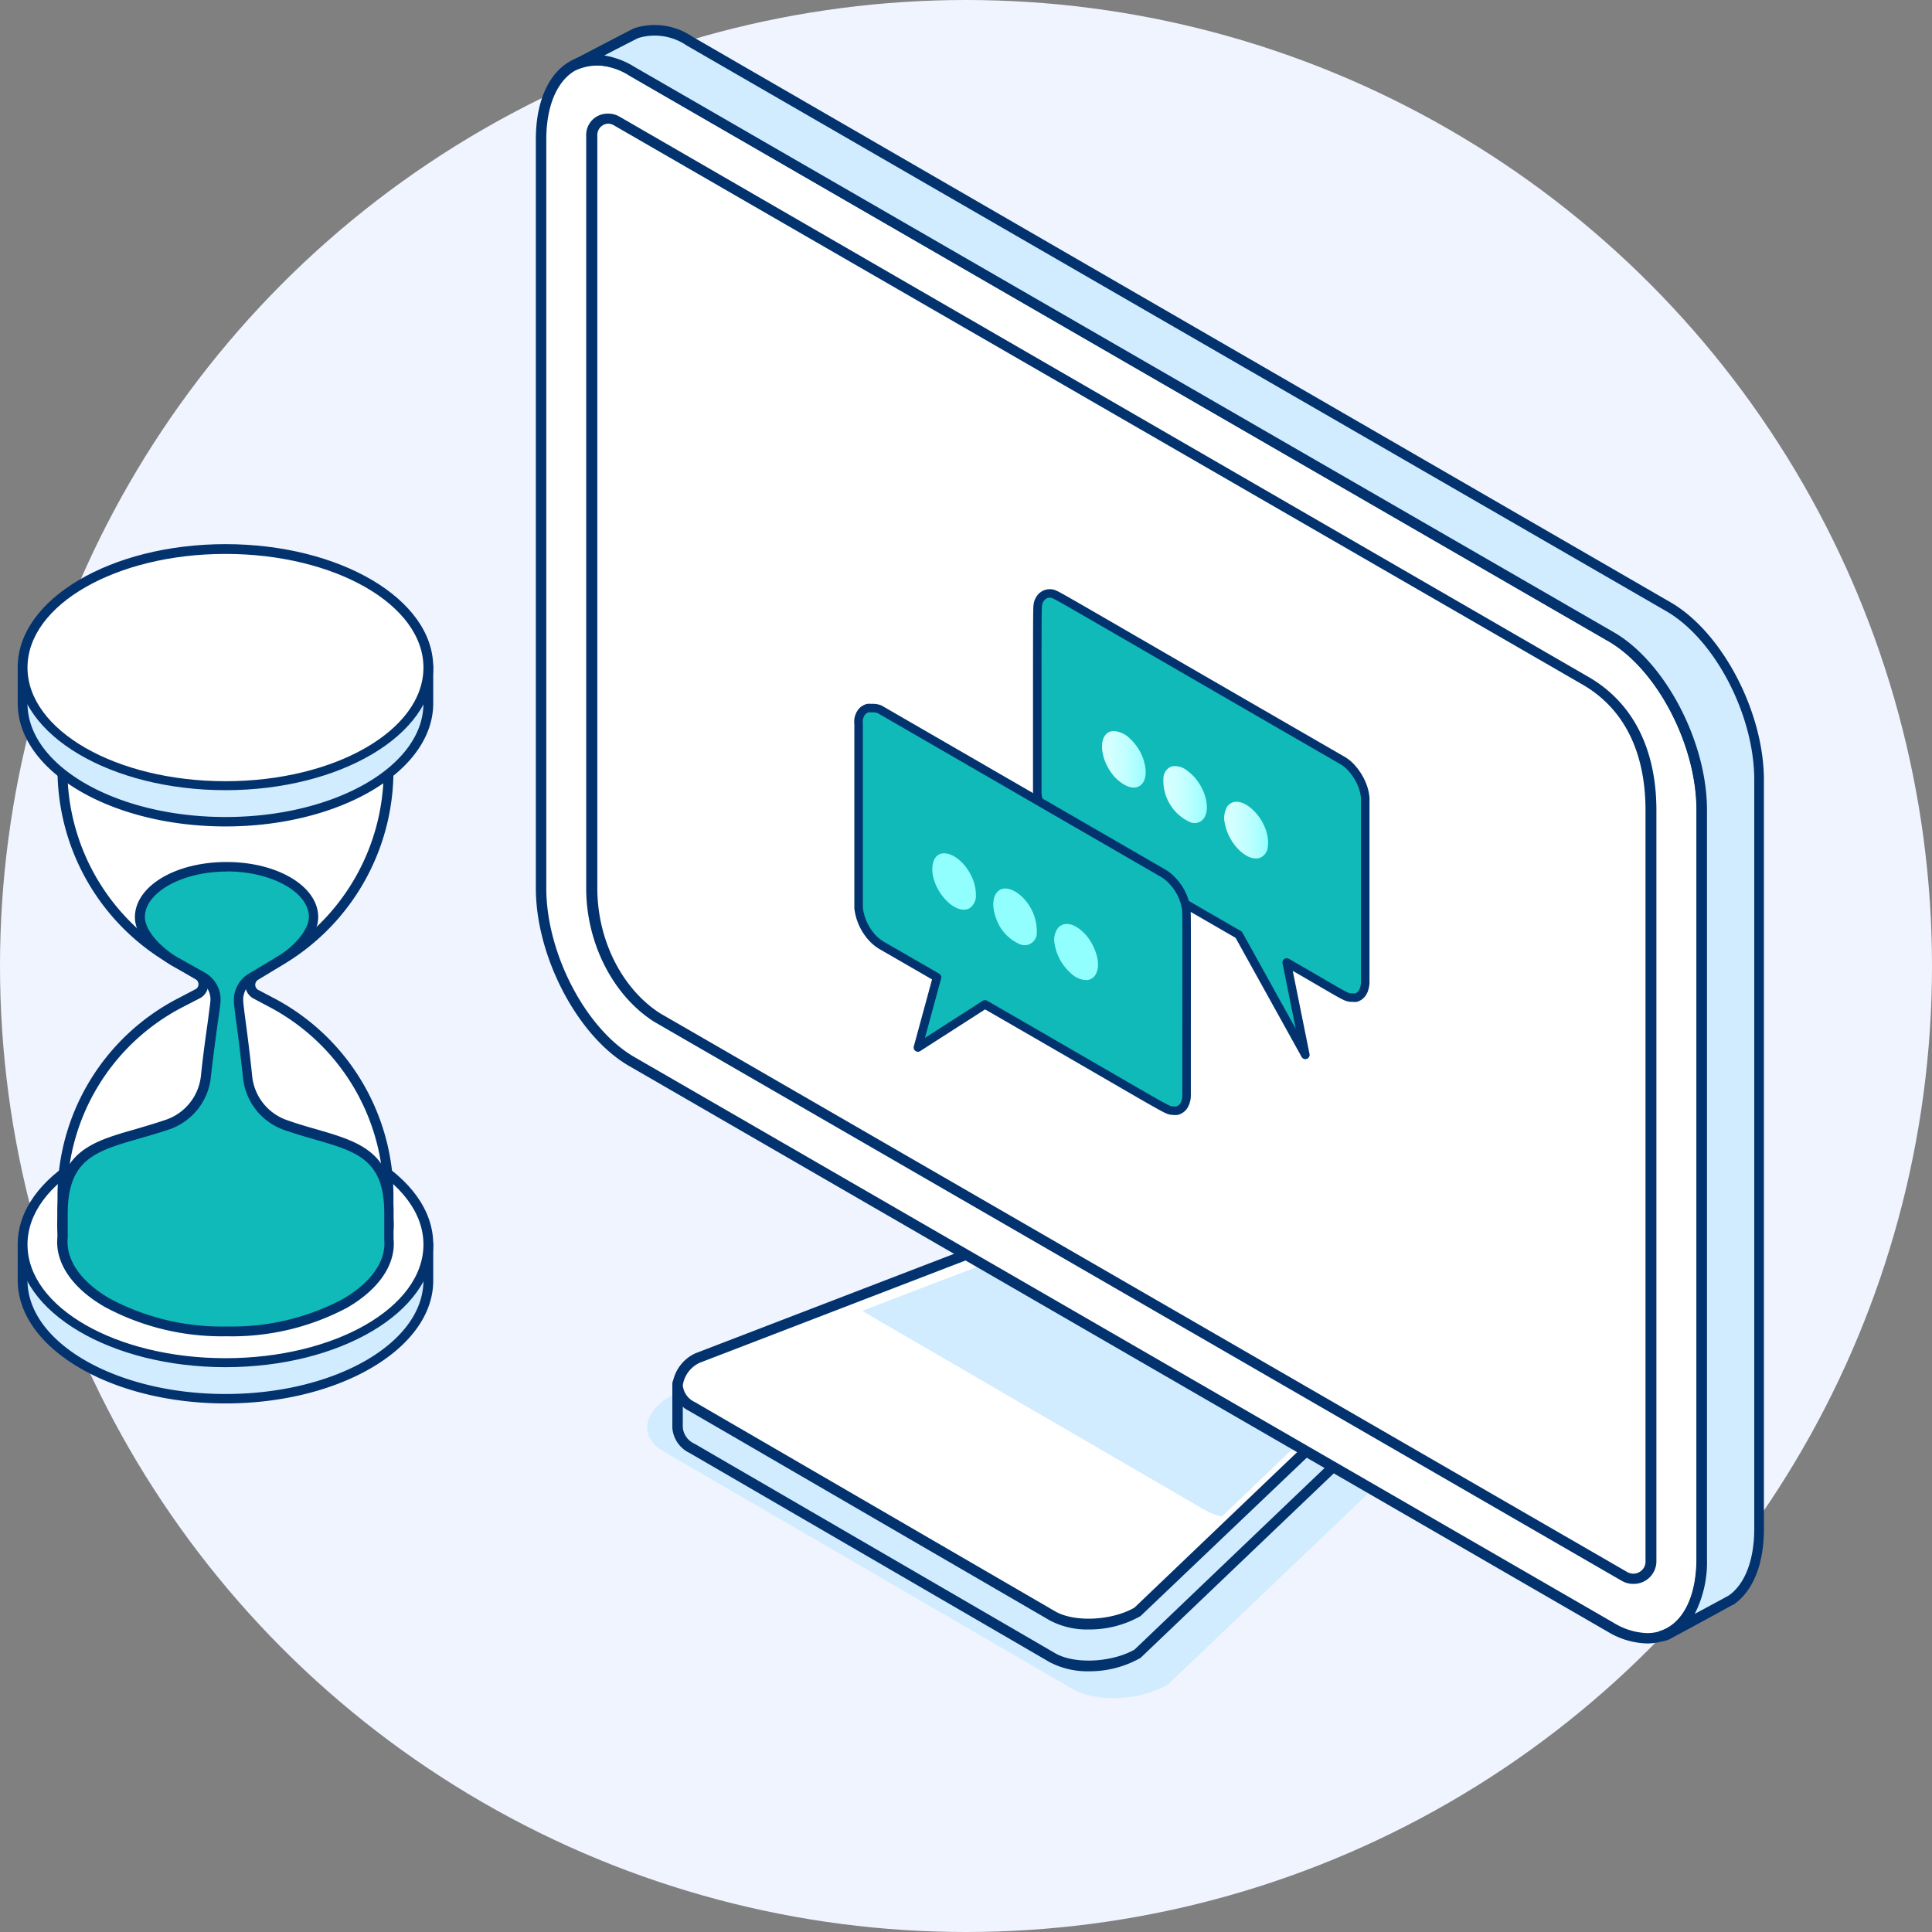 <svg xmlns="http://www.w3.org/2000/svg" xmlns:xlink="http://www.w3.org/1999/xlink" viewBox="0 0 170 170"><rect x="0" y="0" width="170" height="170" fill="#808080" stroke="none"/><defs><linearGradient id="a" x1="33.12" y1="88" x2="34.12" y2="88" gradientTransform="matrix(3.85, 0, 0, -4.98, -30.39, 504.7)" gradientUnits="userSpaceOnUse"><stop offset="0" stop-color="#d6ffff"/><stop offset="0.22" stop-color="#d1ffff"/><stop offset="0.49" stop-color="#c2ffff"/><stop offset="0.77" stop-color="#abffff"/><stop offset="1" stop-color="#92ffff"/></linearGradient><linearGradient id="b" x1="33.49" y1="87.95" x2="34.49" y2="87.95" gradientTransform="matrix(3.83, 0, 0, -4.97, -25.87, 507.05)" xlink:href="#a"/><linearGradient id="c" x1="32.81" y1="88" x2="33.81" y2="88" gradientTransform="matrix(3.86, 0, 0, -4.98, -18.89, 510.98)" xlink:href="#a"/><linearGradient id="d" x1="-96.06" y1="87.83" x2="-95.06" y2="87.83" gradientTransform="matrix(3.86, 0, 0, -4.96, -33.85, 519.05)" xlink:href="#a"/><linearGradient id="e" x1="-95.6" y1="87.89" x2="-94.6" y2="87.89" gradientTransform="matrix(3.83, 0, 0, -4.96, -40.58, 516.98)" xlink:href="#a"/><linearGradient id="f" x1="-95.76" y1="87.86" x2="-94.76" y2="87.86" gradientTransform="matrix(3.84, 0, 0, -4.96, -45.44, 513.42)" xlink:href="#a"/></defs><title>ic_lettutor_join</title><circle cx="85" cy="85" r="85" fill="#eff4ff"/><path d="M94.32,148.58,58.41,127.72c-2.17-1.25-1.89-3.43.6-4.87l31.52-12.12c2.5-1.44,6.28-1.6,8.44-.35l24.13,14.14c2.17,1.25,1.89,3.43-.6,4.87l-19.74,18.84C100.26,149.67,96.48,149.83,94.32,148.58Z" fill="#d1ebff"/><path d="M92.59,145.85l-31.68-18.4a2.21,2.21,0,0,1-1.29-1.83V121.9c0-.84.63.61,1.82-.07l27.81-10.7a8.26,8.26,0,0,1,7.45-.31L118,123.3c.63.36,1.1-1.2,1.26-.7.06.16,0,3.68,0,3.85a3.05,3.05,0,0,1-1.83,2.47L100,145.54A8.26,8.26,0,0,1,92.59,145.85Z" fill="#d1ebff"/><path d="M95.83,147.06a7.16,7.16,0,0,1-3.46-.8L60.68,127.85a2.67,2.67,0,0,1-1.52-2.22v-3.76c0-.65.44-.7.57-.7a1,1,0,0,1,.48.18.93.93,0,0,0,1,.08L89.08,110.7c2.14-1.24,5.87-1.42,7.85-.28l21.29,12.48s.21-.27.3-.38.35-.47.65-.47a.53.53,0,0,1,.52.41,21.15,21.15,0,0,1,0,3.47v.52a3.48,3.48,0,0,1-2,2.88l-17.33,16.55A9.09,9.09,0,0,1,95.83,147.06ZM60.08,122.31v3.3a1.76,1.76,0,0,0,1.06,1.44l31.69,18.41c1.69,1,5,.83,7-.31l17.33-16.56c1.12-.66,1.7-1.41,1.68-2.13v-.54c0-.47,0-1.58,0-2.37a.91.91,0,0,1-1.06.14l-21.3-12.47c-1.69-1-5-.84-7,.31L61.6,122.25a1.84,1.84,0,0,1-1.52.06Z" fill="#03336e"/><path d="M92.59,142.17,60.9,123.78c-1.9-1.11-1.66-3,.54-4.3l27.81-10.7a8.26,8.26,0,0,1,7.45-.31L118,121c1.91,1.1,1.67,3-.53,4.3L100,141.87A8.26,8.26,0,0,1,92.59,142.17Z" fill="#fff"/><path d="M95.83,143.38a7,7,0,0,1-3.46-.8l-31.7-18.41a2.66,2.66,0,0,1-1.51-2.27,3.51,3.51,0,0,1,2.05-2.83l27.88-10.72c2.13-1.25,5.86-1.42,7.84-.28l21.3,12.48a2.66,2.66,0,0,1,1.51,2.26,3.5,3.5,0,0,1-2,2.83L100.36,142.2A9.09,9.09,0,0,1,95.83,143.38Zm-2.37-35.2a8.24,8.24,0,0,0-4,1L61.6,119.9a2.6,2.6,0,0,0-1.52,2,1.82,1.82,0,0,0,1.06,1.47l31.68,18.4c1.7,1,5,.84,7-.31l17.33-16.56c1.1-.64,1.68-1.39,1.68-2.1a1.81,1.81,0,0,0-1.06-1.46l-21.3-12.48a6.14,6.14,0,0,0-3-.68Z" fill="#03336e"/><path d="M116.08,121.7,96.07,110a7.78,7.78,0,0,0-7,.29L75.9,115.33a3.71,3.71,0,0,0,.41.28l29.78,17.3a5.67,5.67,0,0,0,1.42.53l8.07-7.7C117.65,124.54,117.87,122.73,116.08,121.7Z" fill="#d1ebff"/><path d="M141.76,143.19,55.59,93.41c-4.4-2.55-8-9.37-8-15.24V12.27c0-5.88,3.57-8.58,8-6L141.76,56c4.4,2.55,8,9.37,8,15.24v65.9C149.73,143,146.16,145.74,141.76,143.19Z" fill="#fff"/><path d="M144.92,144.61a7,7,0,0,1-3.4-1L55.36,93.8c-4.53-2.61-8.21-9.62-8.21-15.64V12.26c0-4.52,2.07-7.44,5.27-7.44a6.69,6.69,0,0,1,3.4,1L142,55.62c4.53,2.61,8.21,9.63,8.21,15.64v65.9C150.19,141.69,148.12,144.61,144.92,144.61ZM52.42,5.74c-2.64,0-4.35,2.56-4.35,6.53v65.9c0,5.72,3.48,12.38,7.75,14.84L142,142.8a6,6,0,0,0,2.94.9c2.64,0,4.35-2.56,4.35-6.53V71.27c0-5.72-3.48-12.37-7.75-14.84L55.36,6.64a6,6,0,0,0-2.93-.9Z" fill="#03336e"/><path d="M142.78,138.6,57.83,89.53c-3.54-2.26-5.73-6.76-5.73-11.37V11.83a1.41,1.41,0,0,1,2.13-1.21l.25.14,85,49.14c4.22,2.44,5.73,6.76,5.73,11.36v66.13a1.53,1.53,0,0,1-2.28,1.32Z" fill="#fff"/><path d="M143.72,139.37a2,2,0,0,1-1-.26l-.14-.08-85-49.11c-3.63-2.3-6-6.92-6-11.76V11.83A1.87,1.87,0,0,1,53.5,10a1.89,1.89,0,0,1,1,.26l.25.14,85,49.15c3.9,2.24,6,6.31,6,11.76v66.12A2,2,0,0,1,143.72,139.37ZM53.51,10.88a1,1,0,0,0-.95.95V78.16c0,4.54,2.16,8.84,5.52,11l85.11,49.17a1.08,1.08,0,0,0,1.47-.41,1,1,0,0,0,.13-.52V71.26c0-3.55-.95-8.34-5.5-11L54.09,11.07a1.08,1.08,0,0,0-.58-.19Z" fill="#03336e"/><path d="M146.82,53.38,60.65,3.6A5.38,5.38,0,0,0,56,2.91c-.16.07-5.19,2.69-5.34,2.78h0a5.2,5.2,0,0,1,5,.55L141.76,56c4.4,2.55,8,9.37,8,15.24v65.9c0,3.67-1.39,6.1-3.51,6.79a1.29,1.29,0,0,0,.71-.24c.09-.06,5.31-2.86,5.41-2.93,1.51-1.06,2.46-3.24,2.46-6.26V68.62C154.79,62.75,151.22,55.93,146.82,53.38Z" fill="#d1ebff"/><path d="M146.26,144.41h-.06a.46.46,0,0,1-.12-.9c2-.65,3.19-3,3.19-6.35V71.26c0-5.71-3.47-12.37-7.75-14.84L55.36,6.64a4.79,4.79,0,0,0-4.53-.53.46.46,0,0,1-.41-.83s5.17-2.71,5.4-2.8a5.86,5.86,0,0,1,5.06.72L147,53c4.53,2.62,8.21,9.63,8.21,15.64v65.9c0,3.08-.94,5.44-2.65,6.64-.07,0-.48.27-4.16,2.25l-1.3.7A1.75,1.75,0,0,1,146.26,144.41ZM53.18,4.88a7.18,7.18,0,0,1,2.64,1L142,55.63c4.52,2.61,8.2,9.63,8.2,15.63v65.91a10,10,0,0,1-1.08,4.84c1.33-.71,2.86-1.54,3-1.62,1.42-1,2.24-3.13,2.24-5.87V68.62c0-5.71-3.47-12.37-7.74-14.84L60.42,4a5,5,0,0,0-4.27-.65c-.12.06-1.61.82-3,1.54Z" fill="#03336e"/><path d="M37.69,109.4H2v1.93H2v1.33c0,5.74,8,10.4,17.85,10.4s17.85-4.65,17.85-10.4c0,0,0-1.28,0-1.33h0Z" fill="#d1ebff"/><path d="M19.84,123.49c-10.08,0-18.28-4.86-18.28-10.83v-1.25a.08.08,0,0,1,0-.07V109.4A.42.42,0,0,1,2,109H37.69a.43.43,0,0,1,.43.43v1.94a.13.13,0,0,1,0,.06c0,.28,0,1.22,0,1.26C38.12,118.63,29.92,123.49,19.84,123.49ZM2.42,111.26v1.4c0,5.5,7.81,10,17.42,10s17.42-4.47,17.42-10c0,0,0-1.25,0-1.32s0,0,0-.07v-1.44H2.42Z" fill="#03336e"/><ellipse cx="19.84" cy="109.47" rx="17.85" ry="10.4" fill="#fff"/><path d="M19.84,120.3c-10.08,0-18.28-4.86-18.28-10.83s8.2-10.82,18.28-10.82,18.28,4.85,18.28,10.82S29.92,120.3,19.84,120.3Zm0-20.79c-9.61,0-17.42,4.47-17.42,10s7.81,10,17.42,10,17.42-4.47,17.42-10S29.45,99.51,19.84,99.51Z" fill="#03336e"/><path d="M34.19,107.32v-2A19.28,19.28,0,0,0,24,88.27l-1.45-.78a.93.93,0,0,1-.39-1.26,1,1,0,0,1,.34-.36l2.43-1.47a19.29,19.29,0,0,0,9.28-16.48V62.06H5.49v5.7A19.28,19.28,0,0,0,15,84.36l2.47,1.45a.94.94,0,0,1,.32,1.29,1,1,0,0,1-.37.35l-1.49.77A19.26,19.26,0,0,0,5.49,105.34v1.87c-.22,2.29,1.17,4.62,4.21,6.38,5.64,3.25,14.75,3.27,20.35,0C33,111.89,34.41,109.59,34.19,107.32Z" fill="#fff"/><path d="M19.93,116.47h0A21.37,21.37,0,0,1,9.48,114c-3.06-1.77-4.67-4.25-4.42-6.8v-1.83A19.62,19.62,0,0,1,15.7,87.83l1.49-.78a.49.49,0,0,0,.22-.67.45.45,0,0,0-.2-.21l-2.46-1.45a19.78,19.78,0,0,1-9.69-17v-5.7a.43.43,0,0,1,.43-.43h28.7a.43.43,0,0,1,.43.43V67.9a19.85,19.85,0,0,1-9.49,16.85L22.7,86.22a.52.52,0,0,0-.17.7.55.55,0,0,0,.19.18l1.46.77a19.68,19.68,0,0,1,10.44,17.4v2c.24,2.49-1.35,4.94-4.36,6.67A21,21,0,0,1,19.93,116.47Zm-14-54v5.27A18.94,18.94,0,0,0,15.18,84l2.46,1.45a1.36,1.36,0,0,1-.06,2.39l-1.49.77A18.8,18.8,0,0,0,5.91,105.33v1.87c-.22,2.25,1.24,4.42,4,6a20.28,20.28,0,0,0,10,2.4h0a20.18,20.18,0,0,0,9.9-2.36c2.71-1.56,4.15-3.71,3.94-5.89v-2.08a18.84,18.84,0,0,0-10-16.64l-1.45-.77A1.37,1.37,0,0,1,21.75,86a1.41,1.41,0,0,1,.5-.53L24.68,84a19,19,0,0,0,9.08-16.11V62.49Z" fill="#03336e"/><path d="M34.19,109V106.7c0-6.14-4-5.89-9.15-7.7a5,5,0,0,1-3.28-4.22c-.32-3.13-.79-6.16-.8-6.7a2.24,2.24,0,0,1,1.1-2s1.7-1,2.78-1.68c1.26-.78,2.72-2.25,2.72-3.69,0-2.45-3.41-4.44-7.62-4.44s-7.62,2-7.62,4.44c0,1.41,1.56,3,3.07,3.91L17.86,86A2.26,2.26,0,0,1,19,88c0,.54-.5,3.57-.84,6.7a5,5,0,0,1-3.32,4.2c-5.23,1.82-9.33,1.6-9.33,7.84v2.16c-.2,2.07,1.24,4.15,3.95,5.72a21.37,21.37,0,0,0,10.51,2.5h0a21,21,0,0,0,10.37-2.46c2.67-1.53,4.08-3.6,3.89-5.64Z" fill="#0fbab8"/><path d="M19.94,117.58h0A21.73,21.73,0,0,1,9.22,115c-2.87-1.65-4.39-3.89-4.17-6.14v-2.11c0-5.42,3-6.29,6.9-7.4.87-.26,1.78-.52,2.73-.85a4.6,4.6,0,0,0,3-3.84c.18-1.74.42-3.46.6-4.73.13-1,.23-1.72.24-1.94a1.86,1.86,0,0,0-.91-1.64L15.17,85c-1.59-.93-3.3-2.67-3.3-4.28,0-2.73,3.54-4.87,8.06-4.87S28,78,28,80.7c0,1.55-1.47,3.15-2.92,4-1.09.67-2.79,1.68-2.79,1.68a1.85,1.85,0,0,0-.89,1.64c0,.21.1,1,.22,1.9.17,1.27.39,3,.57,4.77a4.59,4.59,0,0,0,3,3.85c.95.34,1.85.6,2.73.85,3.75,1.09,6.71,2,6.71,7.27V109c.22,2.24-1.28,4.45-4.09,6.07A21.57,21.57,0,0,1,19.94,117.58Zm0-40.89c-3.9,0-7.19,1.83-7.19,4,0,1.22,1.44,2.7,2.86,3.54l2.46,1.38A2.72,2.72,0,0,1,19.41,88c0,.26-.1,1-.25,2-.17,1.27-.41,3-.6,4.71A5.46,5.46,0,0,1,15,99.34c-1,.34-1.89.6-2.77.85-3.78,1.09-6.27,1.8-6.27,6.58v2.1c-.2,2,1.17,3.93,3.73,5.41a20.94,20.94,0,0,0,10.29,2.44h0a20.79,20.79,0,0,0,10.16-2.4c2.51-1.45,3.85-3.36,3.67-5.23v-2.38c0-4.67-2.42-5.38-6.09-6.44-.89-.26-1.8-.52-2.77-.86a5.47,5.47,0,0,1-3.57-4.58c-.18-1.76-.4-3.48-.57-4.75-.14-1-.23-1.73-.23-2a2.71,2.71,0,0,1,1.3-2.4s1.7-1,2.79-1.68,2.51-2.11,2.51-3.32c0-2.17-3.29-4-7.19-4Z" fill="#03336e"/><path d="M37.69,58.63H2v1.93H2v1.33c0,5.74,8,10.4,17.85,10.4s17.85-4.66,17.85-10.4c0,0,0-1.28,0-1.33h0Z" fill="#d1ebff"/><path d="M19.84,72.72c-10.08,0-18.28-4.86-18.28-10.83V60.64a.11.11,0,0,1,0-.08V58.63A.42.42,0,0,1,2,58.2H37.69a.43.43,0,0,1,.43.43v1.93a.15.15,0,0,1,0,.07c0,.28,0,1.22,0,1.26C38.12,67.86,29.92,72.72,19.84,72.72ZM2.42,60.49v1.4c0,5.5,7.81,10,17.42,10s17.42-4.47,17.42-10c0,0,0-1.25,0-1.32s0,0,0-.07V59.06H2.42Z" fill="#03336e"/><ellipse cx="19.84" cy="58.7" rx="17.85" ry="10.4" fill="#fff"/><path d="M19.84,69.53C9.76,69.53,1.56,64.67,1.56,58.7s8.2-10.82,18.28-10.82S38.12,52.73,38.12,58.7,29.92,69.53,19.84,69.53Zm0-20.79c-9.61,0-17.42,4.47-17.42,10s7.81,10,17.42,10,17.42-4.47,17.42-10-7.81-10-17.42-10Z" fill="#03336e"/><path d="M118.1,66.9a3.14,3.14,0,0,1,.71.55,5,5,0,0,1,1.1,1.76,4,4,0,0,1,.22,1c0,.35,0-1.52,0,16.16a2.11,2.11,0,0,1-.13.75,2.19,2.19,0,0,1-.16.3,2.28,2.28,0,0,1-.22.22,1.47,1.47,0,0,1-.28.14,1.12,1.12,0,0,1-.31,0c-.66,0-.43,0-5.81-3.09l1.64,8.13L109,82.25c-16.9-9.76-15.59-9-15.9-9.19a4.41,4.41,0,0,1-1.28-1.47,4.52,4.52,0,0,1-.4-1,3.17,3.17,0,0,1-.15-1c0-17.32,0-16,.07-16.48a1.4,1.4,0,0,1,.13-.34,1.57,1.57,0,0,1,.19-.26,1.44,1.44,0,0,1,.25-.18,1.18,1.18,0,0,1,.3-.1,1.29,1.29,0,0,1,.34,0C93.13,52.4,91.86,51.75,118.1,66.9Z" fill="#0fbab8" stroke="#03336e" stroke-linejoin="round" stroke-width="0.75"/><path d="M98,64.32a2.3,2.3,0,0,1,1.44.68,4.49,4.49,0,0,1,1.1,1.62c.32.83.47,2-.21,2.5S98.7,69,98.11,68.4C96.69,66.84,96.53,64.39,98,64.32Z" fill="url(#a)"/><path d="M104.52,67.86c1.4,1,2.13,3.25,1.37,4.2a1,1,0,0,1-1.13.3,4,4,0,0,1-2.38-4,1.1,1.1,0,0,1,.75-.93A1.71,1.71,0,0,1,104.52,67.86Z" fill="url(#b)"/><path d="M111.56,74.49a1.13,1.13,0,0,1-.72,1c-.84.25-1.75-.52-2.27-1.23a4.43,4.43,0,0,1-.79-1.79,2,2,0,0,1,.22-1.52C109.13,69.51,111.86,72.22,111.56,74.49Z" fill="url(#c)"/><path d="M77.37,62.4c.31.17-1.73-1,25,14.45a2.86,2.86,0,0,1,.4.28,4.66,4.66,0,0,1,1.57,2.61c.1.56.07-.94.07,16.57a1.84,1.84,0,0,1-.15.8,1.22,1.22,0,0,1-.17.29,1.07,1.07,0,0,1-.23.2,1,1,0,0,1-.28.13,1.24,1.24,0,0,1-.33,0c-.7-.06.46.47-16.58-9.35l-5.9,3.79L82.45,86l-4.87-2.81a3.76,3.76,0,0,1-.77-.61,4.69,4.69,0,0,1-1.26-2.68c0-.35,0,1.5,0-16.17a2.12,2.12,0,0,1,0-.44,1.52,1.52,0,0,1,.28-.65,1.07,1.07,0,0,1,.23-.2,1.17,1.17,0,0,1,.28-.13,1.24,1.24,0,0,1,.33,0A1.75,1.75,0,0,1,77.37,62.4Z" fill="#0fbab8" stroke="#03336e" stroke-linejoin="round" stroke-width="0.75"/><path d="M95.78,82.56c.65.9,1.18,2.4.56,3.29a1,1,0,0,1-.66.39,2,2,0,0,1-1.36-.52A4.39,4.39,0,0,1,92.79,83a1.7,1.7,0,0,1,.35-1.4C93.94,80.83,95.14,81.68,95.78,82.56Z" fill="url(#d)"/><path d="M89.63,78.65A4.22,4.22,0,0,1,91.23,82a1.09,1.09,0,0,1-1,1.17,1.16,1.16,0,0,1-.48-.08,3.82,3.82,0,0,1-2.08-2.22C86.88,78.81,87.93,77.41,89.63,78.65Z" fill="url(#e)"/><path d="M85.39,76.92a3.79,3.79,0,0,1,.48,1.83,1.33,1.33,0,0,1-.56,1.17c-1.34.72-3.54-1.84-3.25-3.81C82.37,74.31,84.42,75.07,85.39,76.92Z" fill="url(#f)"/></svg>